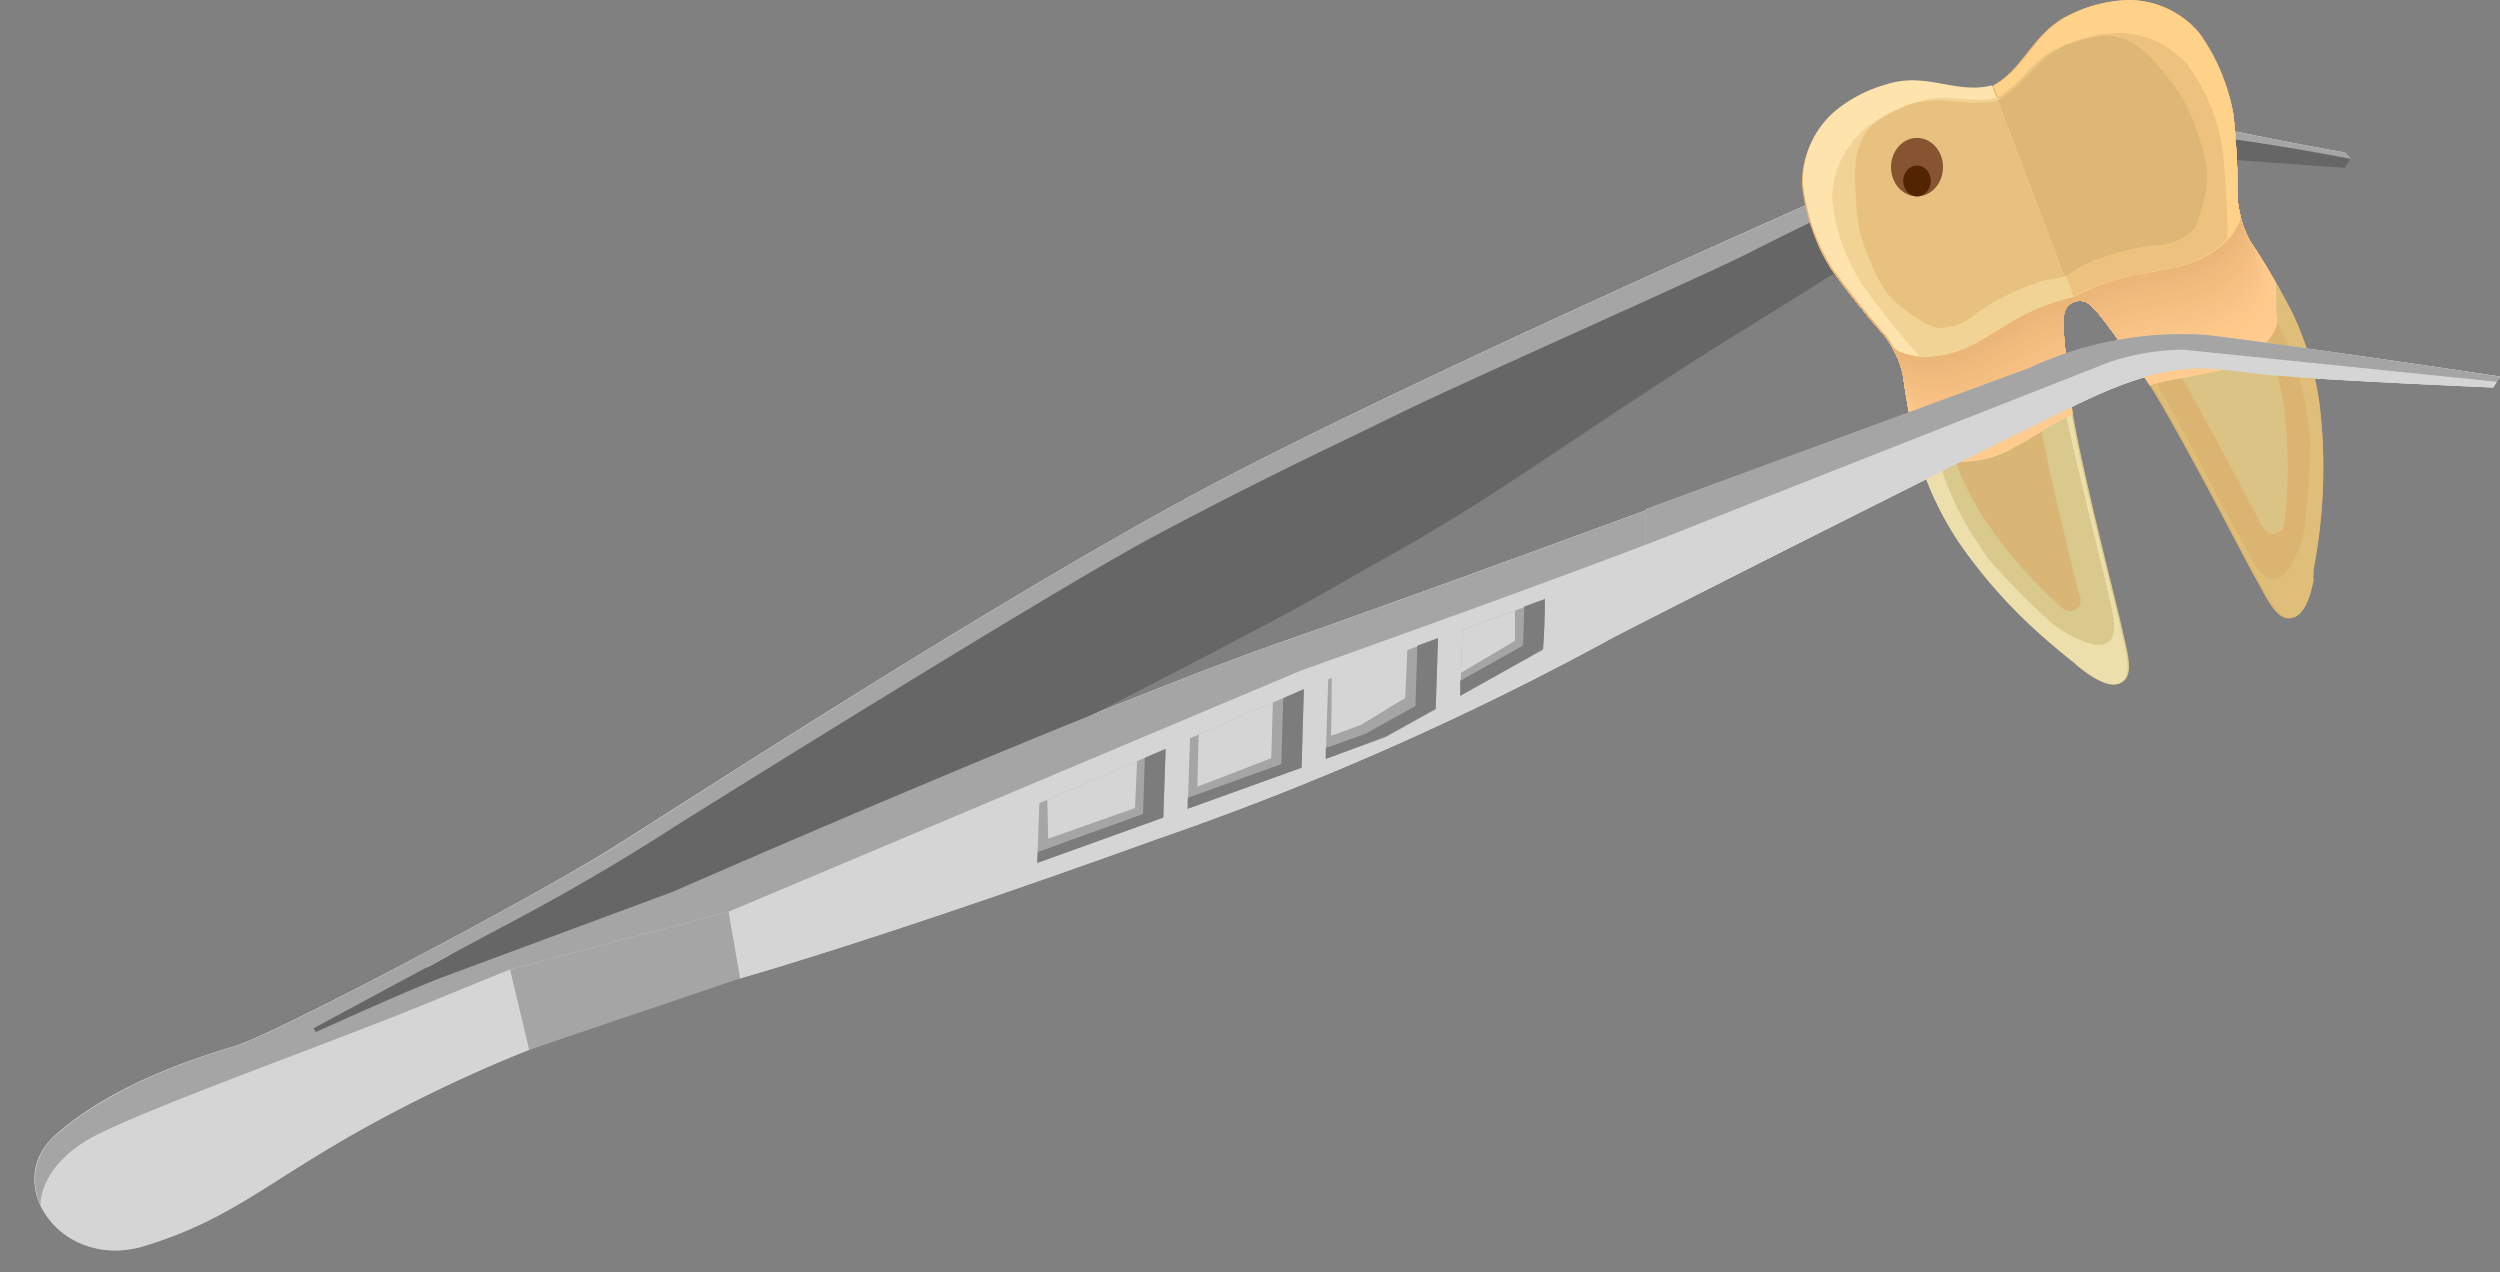 <svg xmlns="http://www.w3.org/2000/svg" viewBox="-1.93 -4.76837158203125e-7 139.41 70.94"><rect x="-1.93" y="-4.76837158203125e-7" width="139.41" height="70.94" fill="#808080" stroke="none"/><defs><radialGradient id="b" cx="388.38" cy="150.83" r="26.09" gradientTransform="scale(-1 1) rotate(-47 90.484 586.017)" gradientUnits="userSpaceOnUse"><stop offset="0" stop-color="#e5e5e5"/><stop offset="1"/></radialGradient><linearGradient id="c" x1="345.76" y1="21.58" x2="436.59" y2="190.96" gradientTransform="scale(-1 1) rotate(-47 90.484 586.017)" gradientUnits="userSpaceOnUse"><stop offset="0" stop-color="#7e7e7e"/><stop offset=".19" stop-color="#e7e7e7"/><stop offset=".24" stop-color="#e3e3e3"/><stop offset=".28" stop-color="#d8d8d8"/><stop offset=".32" stop-color="#c9c9c9"/><stop offset=".72" stop-color="#6c6c6c"/><stop offset="1" stop-color="#272727"/></linearGradient><filter id="a" x="0" y="6.21" width="137.48" height="63.55" filterUnits="userSpaceOnUse" color-interpolation-filters="sRGB"><feFlood flood-color="#fff" result="bg"/><feBlend in="SourceGraphic" in2="bg"/></filter><mask id="d" x="0" y="6.21" width="137.48" height="63.55" maskUnits="userSpaceOnUse"><g mask="url(#b)" filter="url(#a)"><path d="M137.48 21l-.38.61s-8.87-.38-12.4-.68-5.1-1.17-10.91 1.67S92.2 33.39 88.1 35.51A166.15 166.15 0 0 1 62.56 46.8c-15.39 5.56-23.22 7.76-23.22 7.76l-2.34.19s-3.29 1.5-6.53 2.7a80.26 80.26 0 0 0-12.72 5.81c-5.11 2.92-6.9 4.74-11.57 6.21s-8.11-3.47-5-6.2 7.53-4.2 9.91-4.91 16.74-8.34 21-11S52.61 34.1 64.25 27.78s37.55-17.67 37.55-17.67 6.78-3.8 9.59-3.89a66.26 66.26 0 0 1 11.54 1.15c2.74.58 5.88 1.13 5.88 1.13l.34.36s-3.7-.74-8-1.3-9.24-1.1-11-.41-12.23 5.75-14.49 6.92-15.82 7.52-19.43 9.3-8.57 3.16-14.15 6.48-26.4 16.25-26.4 16.25S32 48.54 27 51.2s-11.46 6.15-11.46 6.15l.15.2s5.29-2.41 7.2-3.11l12.72-4.72s23.18-10.17 34.16-14 41.42-15.13 41.42-15.13a20.28 20.28 0 0 1 9.83-1.85c4.98.52 16.46 2.26 16.46 2.26z" style="mix-blend-mode:multiply" fill="url(#b)"/></g></mask><radialGradient id="e" cx="388.38" cy="150.83" r="26.09" gradientTransform="scale(-1 1) rotate(-47 90.484 586.017)" gradientUnits="userSpaceOnUse"><stop offset="0" stop-color="#fff"/><stop offset="1" stop-color="#fff"/></radialGradient><clipPath id="f"><path d="M122.86 11.26a47.61 47.61 0 0 0-.24-4.82 10.78 10.78 0 0 0-2-4.65A5.17 5.17 0 0 0 116.8 0a7.77 7.77 0 0 0-3.26.8c-2.13.94-2.55 3-4.38 4-2 .51-3.68-.76-5.9 0a7.77 7.77 0 0 0-3 1.57 5.17 5.17 0 0 0-1.71 3.91 10.78 10.78 0 0 0 1.64 4.72 47.53 47.53 0 0 0 3 3.76 5.51 5.51 0 0 1 .4.62 5.18 5.18 0 0 1 .61 1.62 37.69 37.69 0 0 0 .88 4.52 16.24 16.24 0 0 0 .85 2.28 17.91 17.91 0 0 0 1.34 2.41 30.6 30.6 0 0 0 6.4 6.71s1.65 1.56 2.59 1.24.42-1.78.14-3.11c-.19-.93-1.34-5.37-2.13-8.91-.34-1.53-.61-2.89-.71-3.72v-.13c-.32-2.69-.62-4.73-.25-5.13a.9.9 0 0 1 .94-.36c.54.05 1.68 1.78 3.22 4l.08.1c.48.69 1.17 1.88 1.94 3.25 1.76 3.17 3.86 7.25 4.33 8.07.68 1.18 1.26 2.62 2.17 2.23s1.11-2.65 1.11-2.65a30.6 30.6 0 0 0 .33-9.26 17.92 17.92 0 0 0-.6-2.7 16.23 16.23 0 0 0-.87-2.27 37.68 37.68 0 0 0-2.34-4A5.19 5.19 0 0 1 123 12a5.48 5.48 0 0 1-.14-.74z" fill="none"/></clipPath></defs><title>Depositphotos_115972216_16</title><g data-name="Layer 2"><g data-name="Layer 1" style="isolation:isolate"><path d="M137.48 21l-.38.61s-8.87-.38-12.4-.68-5.1-1.17-10.91 1.67S92.2 33.39 88.1 35.51A166.15 166.15 0 0 1 62.56 46.8c-15.39 5.56-23.22 7.76-23.22 7.76l-2.34.19s-3.29 1.5-6.53 2.7a80.26 80.26 0 0 0-12.72 5.81c-5.11 2.92-6.9 4.74-11.57 6.21s-8.11-3.47-5-6.2 7.53-4.2 9.91-4.91 16.74-8.34 21-11S52.61 34.1 64.25 27.78s37.55-17.67 37.55-17.67 6.78-3.8 9.59-3.89a66.26 66.26 0 0 1 11.54 1.15c2.74.58 5.88 1.13 5.88 1.13l.34.36s-3.7-.74-8-1.3-9.24-1.1-11-.41-12.23 5.75-14.49 6.92-15.82 7.52-19.43 9.3-8.57 3.16-14.15 6.48-26.4 16.25-26.4 16.25S32 48.54 27 51.2s-11.46 6.15-11.46 6.15l.15.2s5.29-2.41 7.2-3.11l12.72-4.72s23.18-10.17 34.16-14 41.42-15.13 41.42-15.13a20.28 20.28 0 0 1 9.83-1.85c4.98.52 16.46 2.26 16.46 2.26z" fill="url(#c)"/><g mask="url(#d)"><path d="M137.48 21l-.38.61s-8.87-.38-12.4-.68-5.1-1.17-10.91 1.67S92.2 33.39 88.1 35.51A166.15 166.15 0 0 1 62.56 46.8c-15.39 5.56-23.22 7.76-23.22 7.76l-2.34.19s-3.29 1.5-6.53 2.7a80.26 80.26 0 0 0-12.72 5.81c-5.11 2.92-6.9 4.74-11.57 6.21s-8.11-3.47-5-6.2 7.53-4.2 9.91-4.91 16.74-8.34 21-11S52.61 34.1 64.25 27.78s37.55-17.67 37.55-17.67 6.78-3.8 9.59-3.89a66.26 66.26 0 0 1 11.54 1.15c2.74.58 5.88 1.13 5.88 1.13l.34.36s-3.7-.74-8-1.3-9.24-1.1-11-.41-12.23 5.75-14.49 6.92-15.82 7.52-19.43 9.3-8.57 3.16-14.15 6.48-26.4 16.25-26.4 16.25S32 48.54 27 51.2s-11.46 6.15-11.46 6.15l.15.2s5.29-2.41 7.2-3.11l12.72-4.72s23.18-10.17 34.16-14 41.42-15.13 41.42-15.13a20.28 20.28 0 0 1 9.83-1.85c4.98.52 16.46 2.26 16.46 2.26z" fill="url(#e)"/></g><path d="M137.48 21l-.38.61s-8.87-.38-12.4-.68-5.1-1.17-10.91 1.67S92.2 33.39 88.1 35.51A166.15 166.15 0 0 1 62.56 46.8c-15.39 5.56-23.22 7.76-23.22 7.76l-2.34.19s-3.29 1.5-6.53 2.7a80.26 80.26 0 0 0-12.72 5.81c-5.11 2.92-6.9 4.74-11.57 6.21s-8.11-3.47-5-6.2 7.53-4.2 9.91-4.91 16.74-8.34 21-11S52.61 34.1 64.25 27.78s37.55-17.67 37.55-17.67 6.78-3.8 9.59-3.89a66.26 66.26 0 0 1 11.54 1.15c2.74.58 5.88 1.13 5.88 1.13l.34.36s-3.7-.74-8-1.3-9.24-1.1-11-.41-12.23 5.75-14.49 6.92-15.82 7.52-19.43 9.3-8.57 3.16-14.15 6.48-26.4 16.25-26.4 16.25S32 48.54 27 51.2s-11.46 6.15-11.46 6.15l.15.2s5.29-2.41 7.2-3.11l12.72-4.72s23.18-10.17 34.16-14 41.42-15.13 41.42-15.13a20.28 20.28 0 0 1 9.83-1.85c4.98.52 16.46 2.26 16.46 2.26z" fill="#d5d5d6"/><path d="M129.15 8.85l-.33.51L116 8.44c-2.25-.16-3.9-.78-7.76 1.75s-8.7 5.59-13.69 8.67S83 26.51 79.7 28.54s-2.81 1.66-7.34 4.26-14.12 7.38-16.93 8.93-13.12 5.95-14.18 6.4h-.09l-2.44 1-2.43.65L33 51.25l-11.57 4.38-7.8 2.93 1-1.38L17.09 56s4.71-2.13 4.82-2.06 3.17-1.9 4.93-3l1.16-.77 6.28-3.84 7.24-4.4 11.74-7.22L62.69 29l9.08-4.64 4.64-1.69 15.51-7.2L103 9.8l7.07-3a22.51 22.51 0 0 1 4.26-.36l9.61 1.36 4.28.76z" fill="#666667"/><path d="M32.11 47.37c4.26-2.66 20.5-13.27 32.14-19.59s37.55-17.67 37.55-17.67 6.78-3.8 9.59-3.89a66.26 66.26 0 0 1 11.54 1.15c2.74.58 5.88 1.13 5.88 1.13l.34.36s-3.7-.74-8-1.3-9.24-1.1-11-.41-12.23 5.75-14.49 6.92-16.23 7.34-19.83 9.12-6.54 3.08-13.08 6.54C57 32.75 35.68 46.1 35.68 46.1S32 48.54 27 51.2s-11.46 6.15-11.46 6.15l.15.2s5.29-2.41 7.2-3.11l12.72-4.72s23.18-10.17 34.16-14 41.42-15.13 41.42-15.13a20.28 20.28 0 0 1 9.83-1.85c4.98.52 16.46 2.26 16.46 2.26l-.19.3-17.47-1.8a13.54 13.54 0 0 0-4.08.67s-19.1 7.5-24.3 9.58S70.6 37.4 70.6 37.4L38.7 50.84l-12.19 3.22-5.84 2.38c-5.84 2.32-14.54 5.43-17.5 7C.88 64.72.43 66.27.34 66.91a1.78 1.78 0 0 0 0 .29 3.24 3.24 0 0 1 .88-3.93c3.13-2.72 7.53-4.2 9.91-4.91S27.86 50 32.11 47.37z" fill="#a5a5a6"/><path d="M78.26 35.62l-.13 3.94-2.79 1.55L72 42.32q.06-2.22.14-4.45z" fill="#a5a5a6"/><path d="M84.21 33.44q0 1.4-.1 2.8L79.5 38.8l.12-3.68z" fill="#a5a5a6"/><path d="M70.78 38.43q-.07 2.19-.13 4.38L64.3 45.1l.13-3.93z" fill="#a5a5a6"/><path fill="#a5a5a6" d="M63.07 41.76l-.13 3.83-7.03 2.53.12-3.33 7.04-3.03z"/><path fill="#a5a5a6" d="M38.7 50.84l.64 3.72-11.76 3.98-1.07-4.48 12.19-3.22z"/><path d="M74.21 40.92L77 39.37l.11-3.37 1.15-.42-.13 3.94-2.79 1.55L72 42.32v-.61z" fill="#7c7c7d"/><path d="M83 36l.07-2.18 1.15-.42q0 1.4-.1 2.8l-4.62 2.6v-.84z" fill="#7c7c7d"/><path d="M69.52 42.61q.05-1.84.11-3.68l1.15-.5q-.07 2.19-.13 4.38L64.3 45.1v-.61z" fill="#7c7c7d"/><path fill="#7c7c7d" d="M61.81 45.39l.1-3.13 1.16-.5-.13 3.83-7.03 2.53.03-.61 5.87-2.12z"/><path fill="#d5d5d6" d="M82.55 35.73l-3.01 1.79.08-2.4 2.93-1.07v1.68z"/><path d="M76.43 38.92L74 40.4s-1.77.69-1.72.62.05-3.24.05-3.24l4.22-1.55z" fill="#d5d5d6"/><path fill="#d5d5d6" d="M61.36 45.06l-4.84 1.71-.05-2.17 5.01-2.16-.12 2.62z"/><path fill="#d5d5d6" d="M68.96 42.28l-4.12 1.59.07-2.91 4.14-1.79-.09 3.11z"/><path d="M113.63 16.55l.09.24a1.31 1.31 0 0 0-.41.32c-.37.4-.07 2.45.25 5.13v.13c.1.83.37 2.19.71 3.72.78 3.54 1.93 8 2.13 8.91.28 1.33.79 2.79-.14 3.11s-2.59-1.24-2.59-1.24a30.6 30.6 0 0 1-6.4-6.71 17.92 17.92 0 0 1-1.34-2.41 16.24 16.24 0 0 1-.85-2.28 37.69 37.69 0 0 1-.88-4.47 5.18 5.18 0 0 0-.58-1.61 1 1 0 0 0 .45.33 4.17 4.17 0 0 0 1.1.24 5.74 5.74 0 0 0 3.11-.82c1-.51 1.84-1.15 2.82-1.63a12.43 12.43 0 0 1 2.53-.96z" fill="#d9c98d"/><path d="M114.08 33.32a.61.61 0 0 1-1 .6 26.17 26.17 0 0 1-4.23-4.79 16.16 16.16 0 0 1-1.21-2.13 14.44 14.44 0 0 1-.76-2 21.07 21.07 0 0 1-.56-2.62.61.61 0 0 1 .47-.69 7.75 7.75 0 0 0 1.17-.35 10.43 10.43 0 0 0 1.23-.57c.47-.25.91-.52 1.33-.78a.61.61 0 0 1 .93.45c0 .4.1.84.16 1.31l.09.78v.13c.1.81.33 2.05.74 3.9.49 2.21 1.12 4.75 1.57 6.61z" fill="#d9b576"/><path d="M126.82 19.81a17.92 17.92 0 0 1 .6 2.7 30.6 30.6 0 0 1-.33 9.26s-.2 2.26-1.11 2.65-1.5-1.06-2.17-2.23c-.47-.82-2.56-4.91-4.33-8.07-.76-1.37-1.46-2.57-1.94-3.25l-.08-.1c-1.54-2.22-2.68-3.95-3.22-4a1.31 1.31 0 0 0-.52 0l-.09-.24a12.42 12.42 0 0 1 2.46-1c1-.29 2.13-.4 3.19-.66a5.74 5.74 0 0 0 2.86-1.45 4.17 4.17 0 0 0 .66-.92 1 1 0 0 0 .12-.54 5.19 5.19 0 0 0 .64 1.59 37.69 37.69 0 0 1 2.34 4 16.23 16.23 0 0 1 .92 2.26z" fill="#dcb471"/><path d="M112.37 16.92c.07.85.22 1.93.36 3.13v.12c.1.83.37 2.19.71 3.72.79 3.54 1.93 8 2.13 8.91.28 1.33.8 2.79-.14 3.11s-2.83-1.06-2.83-1.06a38.53 38.53 0 0 1-3.6-3.63c-.19-.26-.37-.52-.55-.79a17.92 17.92 0 0 1-1.39-2.43 16.23 16.23 0 0 1-.85-2.28 37.69 37.69 0 0 1-.88-4.52 5.16 5.16 0 0 0-.47-1.39 3.91 3.91 0 0 1-.77-.2 1 1 0 0 1-.45-.33 5.19 5.19 0 0 1 .56 1.72 37.69 37.69 0 0 0 .88 4.52 16.24 16.24 0 0 0 .85 2.28l.28.57a18.26 18.26 0 0 0 1.06 1.83 28.48 28.48 0 0 0 4.87 5.44c.91.8 1.53 1.27 1.53 1.27l.27.24.12.1.12.09c.56.43 1.45 1 2 .79.93-.32.42-1.78.14-3.11-.19-.93-1.34-5.37-2.13-8.91-.34-1.53-.61-2.89-.71-3.72v-.12c-.32-2.69-.62-4.74-.25-5.14a1.38 1.38 0 0 1 .42-.32l-.09-.24c-.35.09-.78.21-1.19.35z" fill="#eddfab"/><path d="M114.83 16c.51.69 1.12 1.59 1.81 2.58l.07.1c.48.69 1.17 1.89 1.94 3.25 1.76 3.17 3.85 7.25 4.33 8.07.67 1.18 1.26 2.61 2.17 2.23s1.41-2.67 1.41-2.67a38.54 38.54 0 0 0 .32-5.14c0-.32-.07-.64-.11-1a17.92 17.92 0 0 0-.6-2.7 16.25 16.25 0 0 0-.87-2.27 37.68 37.68 0 0 0-2.34-4 5.15 5.15 0 0 1-.57-1.35 3.91 3.91 0 0 0 .44-.66 1 1 0 0 0 .12-.54 5.18 5.18 0 0 0 .64 1.59 37.69 37.69 0 0 1 2.34 4 16.23 16.23 0 0 1 .87 2.27q.09.3.17.61a18.26 18.26 0 0 1 .42 2.07 28.48 28.48 0 0 1 0 7.3c-.15 1.2-.31 2-.31 2v.65c-.13.7-.42 1.71-1 2-.91.38-1.49-1.06-2.17-2.23-.47-.82-2.57-4.9-4.33-8.07-.76-1.37-1.46-2.56-1.94-3.25l-.07-.1c-1.54-2.23-2.68-4-3.22-4a1.38 1.38 0 0 0-.53 0l-.09-.24c.27-.15.7-.34 1.1-.5z" fill="#debe78"/><path d="M124.3 29.44a.61.61 0 0 0 1.15-.22 26.17 26.17 0 0 0 0-6.39 16.19 16.19 0 0 0-.53-2.42 14.45 14.45 0 0 0-.78-2 21.06 21.06 0 0 0-1.32-2.34.61.61 0 0 0-.81-.21 7.74 7.74 0 0 1-1.1.52 10.42 10.42 0 0 1-1.3.39c-.52.12-1 .21-1.51.3a.61.61 0 0 0-.39 1l.75 1.09.45.64.08.1c.47.67 1.11 1.75 2 3.41 1.1 2 2.32 4.3 3.21 6z" fill="#dbc386"/><g style="mix-blend-mode:multiply" clip-path="url(#f)"><path d="M122.86 7.54A5.17 5.17 0 0 0 119 5.75a7.77 7.77 0 0 0-3.26.8c-2.13.94-2.55 3-4.38 4-2 .51-3.68-.76-5.9 0a7.77 7.77 0 0 0-3 1.57 5.17 5.17 0 0 0-1.71 3.91 10.78 10.78 0 0 0 1.63 4.77 47.59 47.59 0 0 0 3 3.76 5.48 5.48 0 0 1 .4.62 1 1 0 0 0 .45.33 4.17 4.17 0 0 0 1.1.24 5.74 5.74 0 0 0 3.11-.82c1-.51 1.84-1.15 2.82-1.63a12.42 12.42 0 0 1 2.51-.88 12.42 12.42 0 0 1 2.46-1c1-.29 2.13-.4 3.19-.66a5.74 5.74 0 0 0 2.86-1.45 4.17 4.17 0 0 0 .66-.92 1 1 0 0 0 .12-.54A5.5 5.5 0 0 1 125 17a47.58 47.58 0 0 0-.24-4.82 10.78 10.78 0 0 0-1.9-4.64z" fill="#ffcb8f"/><path d="M122.7 7.13a5.17 5.17 0 0 0-3.87-1.78 7.76 7.76 0 0 0-3.26.8c-2.13.94-2.55 3-4.38 4-2 .51-3.68-.76-5.9 0a7.77 7.77 0 0 0-3 1.57 5.17 5.17 0 0 0-1.71 3.91 10.78 10.78 0 0 0 1.63 4.77 47.61 47.61 0 0 0 3 3.76 5.48 5.48 0 0 1 .4.62 1 1 0 0 0 .45.33 4.1 4.1 0 0 0 1.1.24 5.74 5.74 0 0 0 3.11-.82c1-.51 1.84-1.15 2.82-1.63a12.42 12.42 0 0 1 2.51-.88 12.42 12.42 0 0 1 2.46-1c1-.29 2.13-.4 3.19-.66a5.74 5.74 0 0 0 2.86-1.45 4.1 4.1 0 0 0 .66-.92 1 1 0 0 0 .12-.54 5.48 5.48 0 0 1-.12-.73 47.61 47.61 0 0 0-.24-4.82 10.78 10.78 0 0 0-1.83-4.77z" fill="#ffca8e"/><path d="M122.54 6.71a5.17 5.17 0 0 0-3.87-1.78 7.77 7.77 0 0 0-3.26.8c-2.13.94-2.55 3-4.38 4-2 .51-3.68-.76-5.9 0a7.77 7.77 0 0 0-3 1.57 5.17 5.17 0 0 0-1.71 3.91 10.78 10.78 0 0 0 1.63 4.77 47.6 47.6 0 0 0 3 3.76 5.51 5.51 0 0 1 .4.62 1 1 0 0 0 .45.33 4.1 4.1 0 0 0 1.1.24 5.74 5.74 0 0 0 3.11-.82c1-.51 1.84-1.15 2.82-1.63a12.43 12.43 0 0 1 2.51-.88 12.43 12.43 0 0 1 2.46-1c1-.29 2.13-.4 3.19-.66a5.74 5.74 0 0 0 2.91-1.57 4.1 4.1 0 0 0 .66-.92 1 1 0 0 0 .12-.54 5.49 5.49 0 0 1-.12-.73 47.57 47.57 0 0 0-.24-4.82 10.78 10.78 0 0 0-1.88-4.65z" fill="#ffca8d"/><path d="M122.39 6.3a5.17 5.17 0 0 0-3.87-1.78 7.77 7.77 0 0 0-3.26.8c-2.13.94-2.55 3-4.38 4-2 .51-3.68-.76-5.9 0a7.77 7.77 0 0 0-3 1.57 5.17 5.17 0 0 0-1.71 3.91 10.78 10.78 0 0 0 1.63 4.77 47.59 47.59 0 0 0 3 3.76 5.5 5.5 0 0 1 .4.62 1 1 0 0 0 .45.33 4.1 4.1 0 0 0 1.1.24 5.74 5.74 0 0 0 3.11-.82c1-.51 1.84-1.15 2.82-1.63a12.42 12.42 0 0 1 2.51-.88 12.42 12.42 0 0 1 2.46-1c1-.29 2.13-.4 3.19-.66a5.74 5.74 0 0 0 2.93-1.53 4.1 4.1 0 0 0 .66-.92 1 1 0 0 0 .12-.54 5.49 5.49 0 0 1-.12-.73 47.58 47.58 0 0 0-.24-4.82 10.78 10.78 0 0 0-1.9-4.69z" fill="#ffc98c"/><path d="M122.23 5.89a5.17 5.17 0 0 0-3.87-1.78 7.77 7.77 0 0 0-3.26.8c-2.13.94-2.55 3-4.38 4-2 .51-3.68-.76-5.9 0a7.77 7.77 0 0 0-3 1.57 5.17 5.17 0 0 0-1.71 3.91 10.78 10.78 0 0 0 1.63 4.77 47.59 47.59 0 0 0 3 3.76 5.51 5.51 0 0 1 .4.62 1 1 0 0 0 .45.33 4.1 4.1 0 0 0 1.1.24 5.74 5.74 0 0 0 3.11-.82c1-.51 1.84-1.15 2.82-1.63a12.42 12.42 0 0 1 2.51-.88 12.43 12.43 0 0 1 2.46-1c1-.29 2.13-.4 3.19-.66a5.74 5.74 0 0 0 2.86-1.45 4.1 4.1 0 0 0 .66-.92 1 1 0 0 0 .12-.54 5.5 5.5 0 0 1-.12-.73 47.61 47.61 0 0 0-.24-4.82 10.78 10.78 0 0 0-1.83-4.77z" fill="#fdc88a"/><path d="M122.08 5.48a5.17 5.17 0 0 0-3.88-1.78 7.76 7.76 0 0 0-3.26.8c-2.13.94-2.55 3-4.38 4-2 .51-3.68-.76-5.9 0a7.77 7.77 0 0 0-3 1.57 5.17 5.17 0 0 0-1.66 3.81 10.78 10.78 0 0 0 1.63 4.77 47.59 47.59 0 0 0 3 3.76 5.51 5.51 0 0 1 .4.62 1 1 0 0 0 .45.33 4.1 4.1 0 0 0 1.1.24 5.74 5.74 0 0 0 3.11-.82c1-.51 1.84-1.15 2.82-1.63a12.42 12.42 0 0 1 2.51-.88 12.43 12.43 0 0 1 2.46-1c1-.29 2.13-.4 3.19-.66a5.74 5.74 0 0 0 2.86-1.45 4.1 4.1 0 0 0 .66-.92 1 1 0 0 0 .12-.54 5.5 5.5 0 0 1-.12-.73 47.61 47.61 0 0 0-.24-4.82 10.78 10.78 0 0 0-1.87-4.67z" fill="#fbc689"/><path d="M121.92 5.07A5.17 5.17 0 0 0 118 3.29a7.77 7.77 0 0 0-3.26.8c-2.13.94-2.55 3-4.38 4-2 .51-3.68-.76-5.9 0a7.77 7.77 0 0 0-3 1.57 5.17 5.17 0 0 0-1.71 3.91 10.78 10.78 0 0 0 1.63 4.77 47.59 47.59 0 0 0 3 3.76 5.5 5.5 0 0 1 .4.62 1 1 0 0 0 .45.33 4.1 4.1 0 0 0 1.1.24 5.74 5.74 0 0 0 3.11-.82c1-.51 1.84-1.15 2.82-1.63a12.42 12.42 0 0 1 2.51-.88 12.42 12.42 0 0 1 2.46-1c1-.29 2.13-.4 3.19-.66a5.74 5.74 0 0 0 2.86-1.45 4.1 4.1 0 0 0 .66-.92 1 1 0 0 0 .12-.54 5.5 5.5 0 0 1-.12-.73 47.61 47.61 0 0 0-.24-4.82 10.78 10.78 0 0 0-1.78-4.77z" fill="#f9c487"/><path d="M121.76 4.66a5.17 5.17 0 0 0-3.87-1.78 7.77 7.77 0 0 0-3.26.8c-2.13.94-2.55 3-4.38 4-2 .51-3.68-.76-5.9 0a7.77 7.77 0 0 0-3 1.57 5.17 5.17 0 0 0-1.71 3.91 10.78 10.78 0 0 0 1.63 4.77 47.57 47.57 0 0 0 3 3.76 5.51 5.51 0 0 1 .4.62 1 1 0 0 0 .45.33 4.1 4.1 0 0 0 1.1.24 5.74 5.74 0 0 0 3.11-.82c1-.51 1.84-1.15 2.82-1.63a12.42 12.42 0 0 1 2.51-.88 12.43 12.43 0 0 1 2.46-1c1-.29 2.13-.4 3.19-.66a5.74 5.74 0 0 0 2.86-1.45 4.1 4.1 0 0 0 .66-.92 1 1 0 0 0 .12-.54 5.5 5.5 0 0 1-.12-.73 47.58 47.58 0 0 0-.24-4.82 10.78 10.78 0 0 0-1.83-4.77z" fill="#f7c285"/><path d="M121.61 4.25a5.17 5.17 0 0 0-3.87-1.78 7.77 7.77 0 0 0-3.26.8c-2.13.94-2.55 3-4.38 4-2 .51-3.68-.76-5.9 0a7.77 7.77 0 0 0-3 1.57 5.17 5.17 0 0 0-1.71 3.91 10.78 10.78 0 0 0 1.63 4.77 47.59 47.59 0 0 0 3 3.76 5.51 5.51 0 0 1 .4.62 1 1 0 0 0 .45.33 4.1 4.1 0 0 0 1.1.24 5.74 5.74 0 0 0 3.11-.82c1-.51 1.84-1.15 2.82-1.63a12.42 12.42 0 0 1 2.51-.88A12.43 12.43 0 0 1 117 18c1-.29 2.13-.4 3.19-.66a5.74 5.74 0 0 0 2.86-1.45 4.1 4.1 0 0 0 .66-.91 1 1 0 0 0 .12-.54 5.5 5.5 0 0 1-.12-.73 47.58 47.58 0 0 0-.24-4.82 10.78 10.78 0 0 0-1.86-4.64z" fill="#f5c082"/><path d="M121.45 3.84a5.17 5.17 0 0 0-3.87-1.78 7.77 7.77 0 0 0-3.26.8c-2.13.94-2.55 3-4.38 4-2 .51-3.68-.76-5.9 0a7.76 7.76 0 0 0-3 1.57 5.17 5.17 0 0 0-1.71 3.91A10.78 10.78 0 0 0 101 17a47.59 47.59 0 0 0 3 3.76 5.51 5.51 0 0 1 .4.62 1 1 0 0 0 .45.33 4.1 4.1 0 0 0 1.1.24 5.74 5.74 0 0 0 3.11-.82c1-.51 1.84-1.15 2.82-1.63a12.42 12.42 0 0 1 2.51-.88 12.42 12.42 0 0 1 2.46-1c1-.29 2.13-.4 3.19-.66a5.74 5.74 0 0 0 2.86-1.45 4.1 4.1 0 0 0 .66-.92 1 1 0 0 0 .12-.54 5.5 5.5 0 0 1-.12-.73 47.58 47.58 0 0 0-.24-4.82 10.78 10.78 0 0 0-1.87-4.66z" fill="#f3be80"/><path d="M121.3 3.43a5.17 5.17 0 0 0-3.87-1.78 7.77 7.77 0 0 0-3.26.8c-2.13.94-2.55 3-4.38 4-2 .51-3.68-.76-5.9 0a7.77 7.77 0 0 0-3 1.57 5.17 5.17 0 0 0-1.71 3.91 10.78 10.78 0 0 0 1.63 4.77 47.56 47.56 0 0 0 3 3.76 5.51 5.51 0 0 1 .4.62 1 1 0 0 0 .45.33 4.11 4.11 0 0 0 1.1.24 5.74 5.74 0 0 0 3.11-.82c1-.51 1.84-1.15 2.82-1.63a12.42 12.42 0 0 1 2.51-.88 12.42 12.42 0 0 1 2.46-1c1-.29 2.13-.4 3.19-.66a5.74 5.74 0 0 0 2.86-1.45 4.1 4.1 0 0 0 .66-.92 1 1 0 0 0 .12-.54 5.49 5.49 0 0 1-.12-.73 47.58 47.58 0 0 0-.24-4.82 10.78 10.78 0 0 0-1.83-4.77z" fill="#f1bc7e"/><path d="M121.14 3a5.17 5.17 0 0 0-3.87-1.78A7.77 7.77 0 0 0 114 2c-2.13.94-2.55 3-4.38 4-2 .51-3.68-.76-5.9 0a7.77 7.77 0 0 0-3 1.57A5.17 5.17 0 0 0 99 11.42a10.78 10.78 0 0 0 1.63 4.77 47.55 47.55 0 0 0 3 3.76 5.51 5.51 0 0 1 .4.62 1 1 0 0 0 .45.33 4.11 4.11 0 0 0 1.1.24 5.74 5.74 0 0 0 3.11-.82c1-.51 1.84-1.15 2.82-1.63a12.42 12.42 0 0 1 2.51-.88 12.42 12.42 0 0 1 2.46-1c1-.29 2.13-.4 3.19-.66a5.74 5.74 0 0 0 2.86-1.45 4.1 4.1 0 0 0 .66-.92 1 1 0 0 0 .12-.54 5.48 5.48 0 0 1-.12-.73 47.6 47.6 0 0 0-.24-4.82A10.78 10.78 0 0 0 121.14 3z" fill="#efba7c"/><path d="M121 2.61a5.17 5.17 0 0 0-3.89-1.79 7.77 7.77 0 0 0-3.26.8c-2.13.94-2.55 3-4.38 4-2 .51-3.68-.76-5.9 0a7.76 7.76 0 0 0-3 1.57A5.17 5.17 0 0 0 98.88 11a10.78 10.78 0 0 0 1.63 4.77 47.55 47.55 0 0 0 3 3.76 5.51 5.51 0 0 1 .4.62 1 1 0 0 0 .45.33 4.1 4.1 0 0 0 1.1.24 5.74 5.74 0 0 0 3.11-.82c1-.51 1.84-1.15 2.82-1.63a12.42 12.42 0 0 1 2.51-.88 12.41 12.41 0 0 1 2.46-1c1-.29 2.13-.4 3.19-.66a5.74 5.74 0 0 0 2.86-1.45 4.1 4.1 0 0 0 .66-.92 1 1 0 0 0 .12-.54 5.48 5.48 0 0 1-.12-.73 47.61 47.61 0 0 0-.24-4.82A10.78 10.78 0 0 0 121 2.61z" fill="#edb87b"/><path d="M120.83 2.2A5.17 5.17 0 0 0 117 .41a7.76 7.76 0 0 0-3.26.8c-2.13.94-2.55 3-4.38 4-2 .51-3.68-.76-5.9 0a7.77 7.77 0 0 0-3 1.57 5.17 5.17 0 0 0-1.71 3.91 10.78 10.78 0 0 0 1.63 4.77 47.53 47.53 0 0 0 3 3.76 5.51 5.51 0 0 1 .4.62 1 1 0 0 0 .45.33 4.11 4.11 0 0 0 1.1.24 5.74 5.74 0 0 0 3.11-.82c1-.51 1.84-1.15 2.82-1.63a12.43 12.43 0 0 1 2.51-.88 12.42 12.42 0 0 1 2.46-1c1-.29 2.13-.4 3.19-.66a5.74 5.74 0 0 0 2.86-1.45 4.1 4.1 0 0 0 .66-.92 1 1 0 0 0 .12-.54 5.49 5.49 0 0 1-.12-.73 47.6 47.6 0 0 0-.24-4.82 10.78 10.78 0 0 0-1.87-4.76z" fill="#ebb678"/><path d="M120.67 1.78A5.17 5.17 0 0 0 116.8 0a7.77 7.77 0 0 0-3.26.8c-2.13.94-2.55 3-4.38 4-2 .51-3.68-.76-5.9 0a7.77 7.77 0 0 0-3 1.57 5.17 5.17 0 0 0-1.71 3.91 10.78 10.78 0 0 0 1.64 4.72 47.53 47.53 0 0 0 3 3.76 5.51 5.51 0 0 1 .4.62 1 1 0 0 0 .45.33 4.17 4.17 0 0 0 1.1.24 5.74 5.74 0 0 0 3.11-.82c1-.51 1.84-1.15 2.82-1.63a12.42 12.42 0 0 1 2.51-.88 12.41 12.41 0 0 1 2.46-1c1-.29 2.13-.4 3.19-.66a5.74 5.74 0 0 0 2.86-1.45 4.17 4.17 0 0 0 .66-.92 1 1 0 0 0 .12-.54 5.48 5.48 0 0 1-.12-.73 47.61 47.61 0 0 0-.24-4.82 10.78 10.78 0 0 0-1.84-4.72z" fill="#e9b476"/></g><path d="M109.15 4.76l4.48 11.8a12.43 12.43 0 0 0-2.51.88c-1 .48-1.86 1.12-2.82 1.63a5.74 5.74 0 0 1-3.11.82 4.17 4.17 0 0 1-1.1-.24 1 1 0 0 1-.45-.33 5.51 5.51 0 0 0-.4-.62 47.55 47.55 0 0 1-3-3.76 10.78 10.78 0 0 1-1.63-4.77 5.17 5.17 0 0 1 1.71-3.91 7.77 7.77 0 0 1 3-1.57c2.15-.69 3.83.58 5.83.07z" fill="#ffe3ad"/><path d="M122.62 6.43a47.61 47.61 0 0 1 .24 4.82 5.48 5.48 0 0 0 .14.75 1 1 0 0 1-.12.54 4.17 4.17 0 0 1-.66.92 5.74 5.74 0 0 1-2.86 1.45c-1.06.25-2.14.36-3.19.66a12.42 12.42 0 0 0-2.46 1l-4.48-11.8c1.84-.94 2.25-3 4.38-4A7.77 7.77 0 0 1 116.8 0a5.17 5.17 0 0 1 3.87 1.78 10.78 10.78 0 0 1 1.95 4.65z" fill="#ffd28a"/><path d="M120.07 3.62a5.17 5.17 0 0 0-3.87-1.78 7.77 7.77 0 0 0-3.26.8c-1.7.75-1.94 1.89-3.51 2.82l4.22 11.1a12.42 12.42 0 0 1 2.46-1c1-.29 2.13-.4 3.19-.66a5.74 5.74 0 0 0 2.86-1.45l.13-.14v-.2a47.58 47.58 0 0 0-.29-4.84 10.78 10.78 0 0 0-1.93-4.65z" fill="#edc27e"/><path d="M100.24 11.16A5.17 5.17 0 0 1 102 7.25a7.77 7.77 0 0 1 3-1.57c1.77-.57 2.71.13 4.5-.23l4.22 11.1a12.43 12.43 0 0 0-2.51.88c-1 .48-1.86 1.12-2.82 1.63a5.74 5.74 0 0 1-3.11.82h-.19l-.12-.17a47.59 47.59 0 0 1-3-3.76 10.78 10.78 0 0 1-1.73-4.79z" fill="#f0d395"/><path d="M119 4.38a9.86 9.86 0 0 0-1.43-1.57 3.31 3.31 0 0 0-1.95-.81 4.84 4.84 0 0 0-1.54.27l-.79.24c-1.81.84-2.1 2.08-3.82 3.09l3.73 9.81c.35-.15.76-.48 1-.61a13.71 13.71 0 0 1 3.9-1.11 3.17 3.17 0 0 0 2.27-.87 2.75 2.75 0 0 0 .37-.86 6.93 6.93 0 0 0 .41-2.37 7.24 7.24 0 0 0-.45-1.88 11.19 11.19 0 0 0-.7-1.82 11.17 11.17 0 0 0-1-1.51z" fill="#deb676"/><path d="M101.57 11a9.85 9.85 0 0 1 0-2.12 3.31 3.31 0 0 1 .9-1.89 4.85 4.85 0 0 1 1.33-.82l.75-.34c1.9-.57 2.95.17 4.91-.22l3.73 9.81c-.36.12-.89.15-1.19.24a13.71 13.71 0 0 0-3.66 1.76 3.17 3.17 0 0 1-2.28.86 2.75 2.75 0 0 1-.85-.4 6.94 6.94 0 0 1-1.88-1.5 7.23 7.23 0 0 1-.91-1.7 11.17 11.17 0 0 1-.66-1.85 11.17 11.17 0 0 1-.19-1.83z" fill="#e8c07f"/><path d="M137.48 21l-.18.29-.2.32s-8.87-.38-12.4-.69-5.1-1.17-10.91 1.68c-5.16 2.53-18.22 9.06-23.94 12v-6.2c10.88-4 21.37-7.86 21.37-7.86a20.28 20.28 0 0 1 9.83-1.85c4.95.57 16.43 2.31 16.43 2.31z" fill="#d5d5d6"/><path d="M137.48 21l-.18.29-17.48-1.79a13.5 13.5 0 0 0-4.09.68s-19.1 7.5-24.3 9.58l-1.58.62v-2c10.88-4 21.37-7.86 21.37-7.86a20.28 20.28 0 0 1 9.83-1.85c4.95.59 16.43 2.33 16.43 2.33z" fill="#a5a5a6"/><ellipse cx="104.97" cy="9.32" rx="1.45" ry="1.63" fill="#875432"/><ellipse cx="104.97" cy="10.09" rx=".77" ry=".86" fill="#532400"/></g></g></svg>